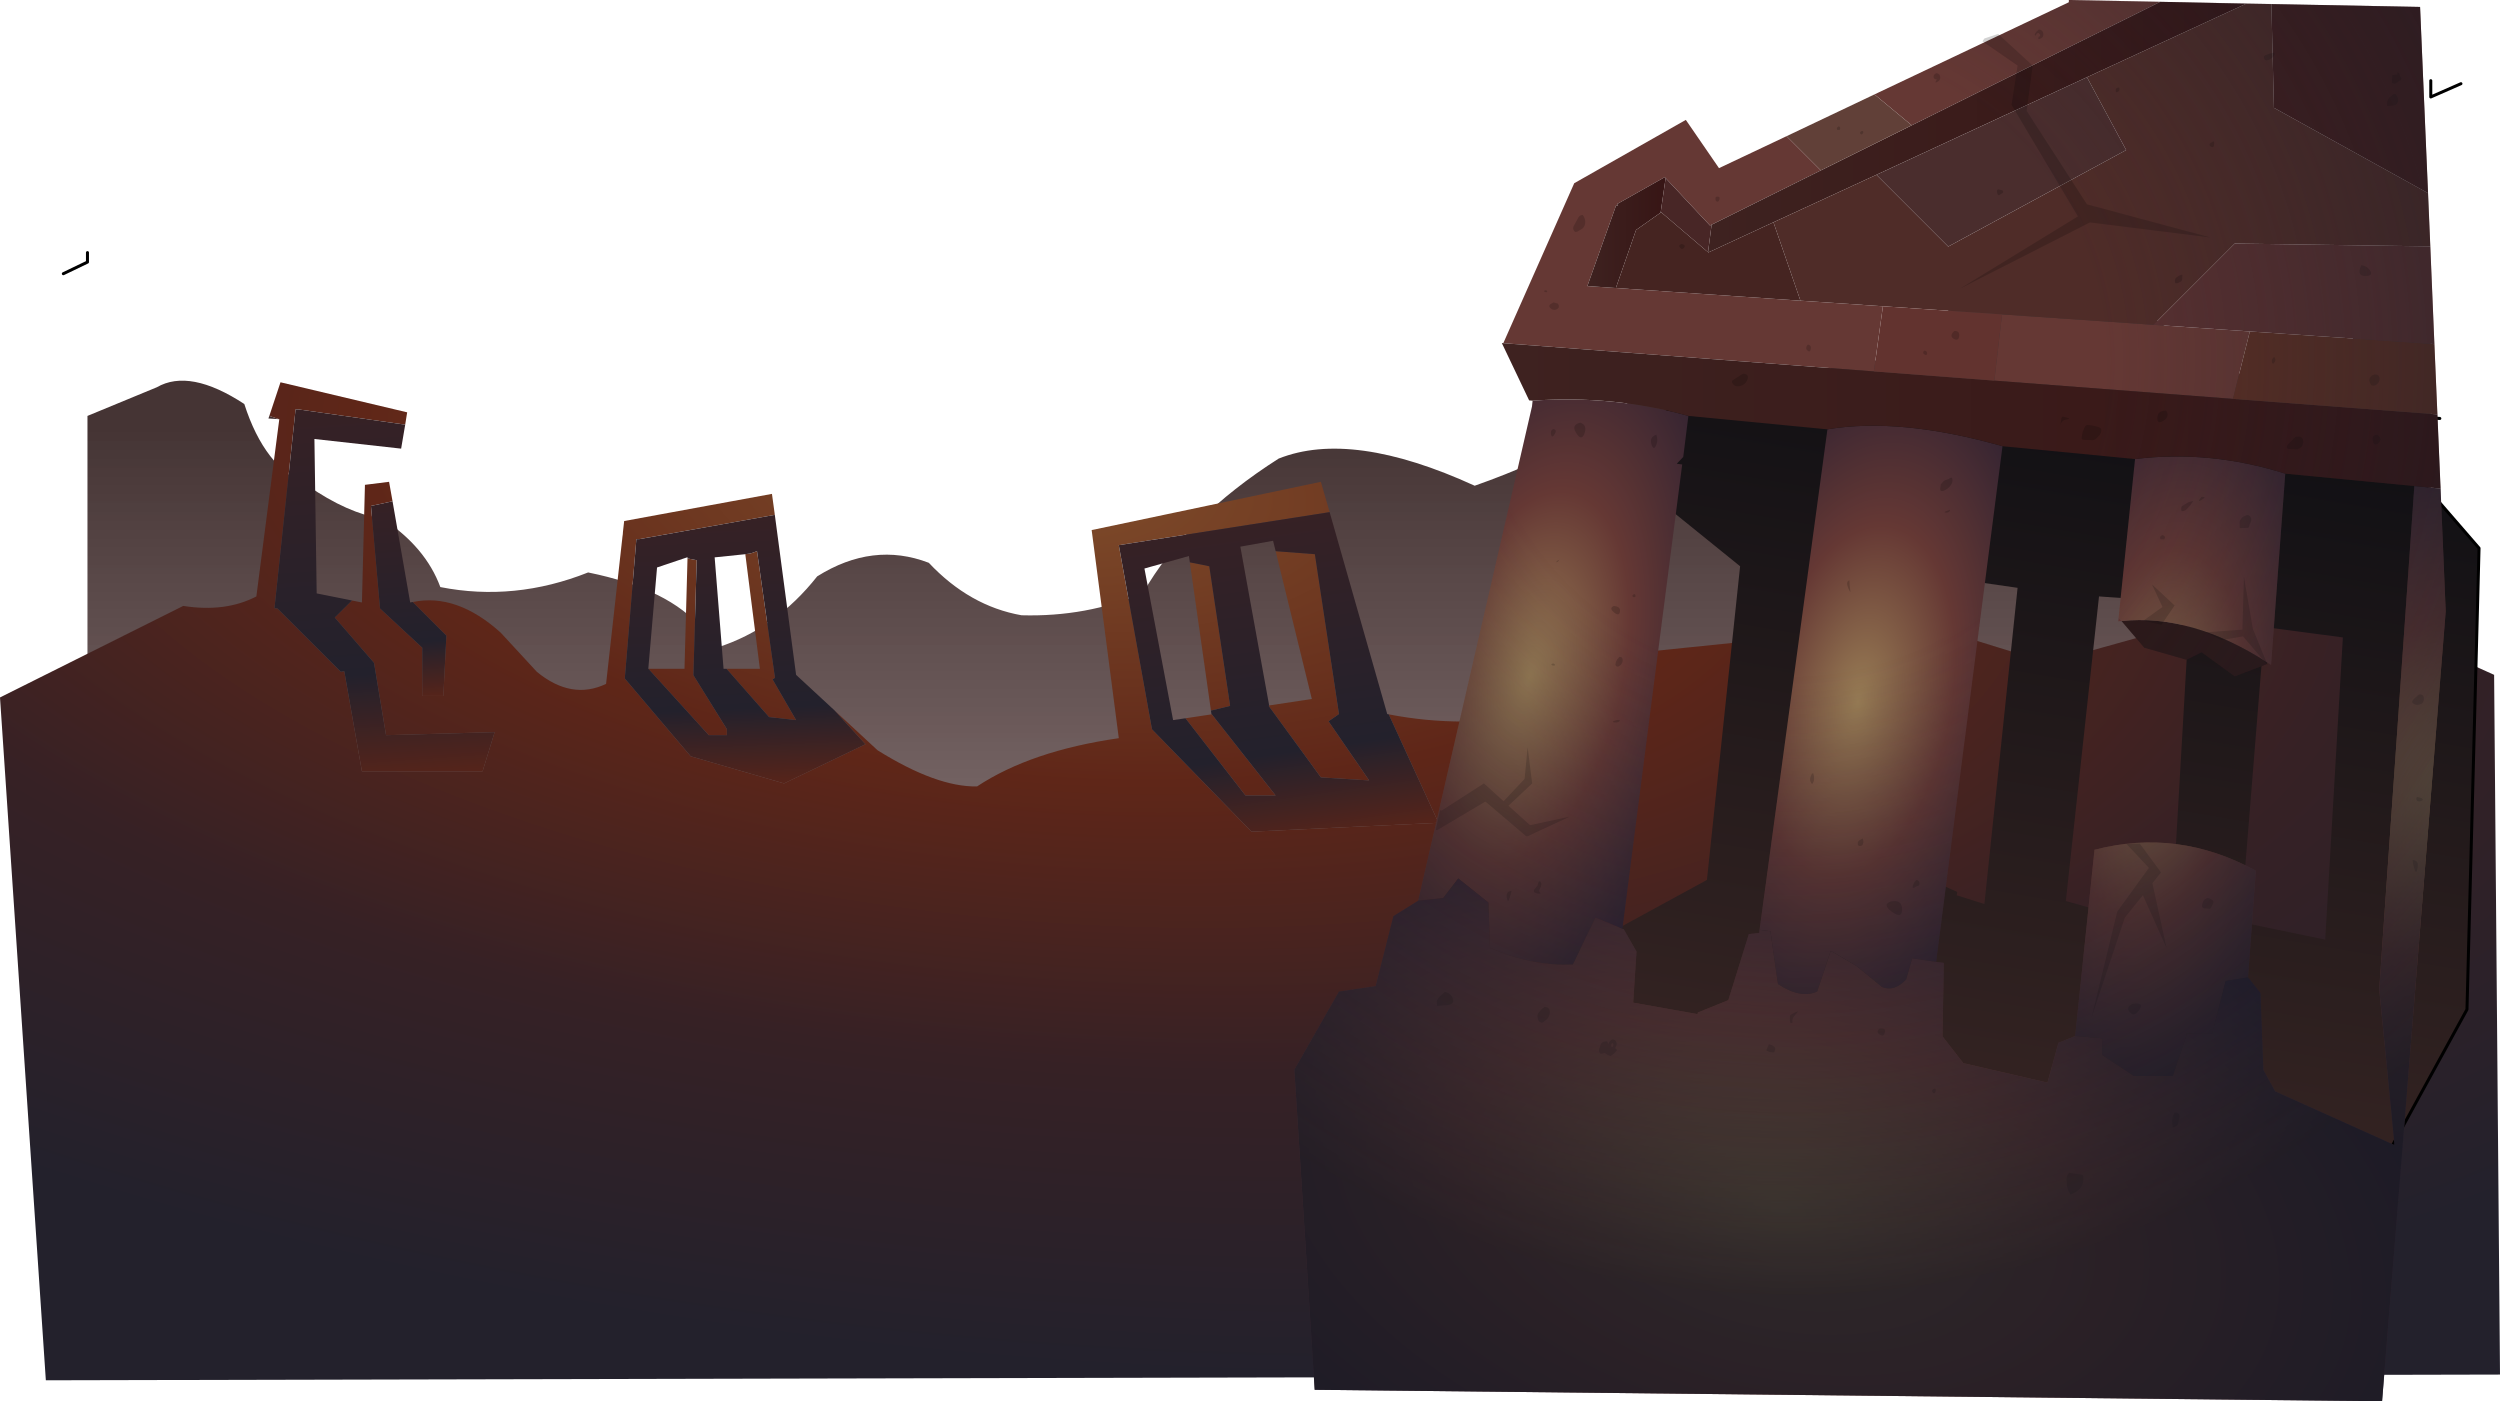 <?xml version="1.0" encoding="UTF-8" standalone="no"?>
<svg xmlns:xlink="http://www.w3.org/1999/xlink" height="464.6px" width="828.9px" xmlns="http://www.w3.org/2000/svg">
  <g transform="matrix(1.0, 0.0, 0.0, 1.0, 419.0, 215.65)">
    <path d="M69.95 -54.6 Q112.1 -69.45 126.95 -88.95 L151.95 -73.6 180.95 -92.4 215.95 -98.35 232.8 -120.3 267.95 -124.3 290.6 -113.0 318.95 -94.1 333.95 -86.4 358.95 -88.95 362.95 -115.4 386.95 -124.45 386.95 76.1 -390.0 76.1 -390.0 -77.75 -367.0 -87.25 Q-356.1 -93.55 -338.0 -81.7 -331.25 -60.65 -317.0 -54.65 -303.85 -45.5 -292.0 -43.55 -277.9 -34.25 -273.0 -21.0 -248.4 -16.15 -224.0 -25.85 -197.15 -20.4 -186.05 -7.05 L-181.05 -1.0 Q-161.75 -7.2 -148.05 -24.55 -129.55 -36.15 -111.05 -29.05 -97.55 -14.7 -80.3 -11.65 -58.75 -11.05 -40.05 -19.0 -25.75 -44.05 4.95 -63.6 29.2 -73.25 69.95 -54.6" fill="url(#gradient0)" fill-rule="evenodd" stroke="none"/>
    <path d="M231.95 -178.9 L232.8 -178.65 M386.95 -188.9 L386.95 -183.5 396.95 -187.9 M-390.0 -131.9 L-390.0 -128.75 -398.0 -124.9" fill="none" stroke="#000000" stroke-linecap="round" stroke-linejoin="round" stroke-width="1.0"/>
    <path d="M-326.4 -76.65 L-330.0 -76.9 -329.7 -77.75 -326.4 -76.65" fill="url(#gradient1)" fill-rule="evenodd" stroke="none"/>
    <path d="M3.95 -32.9 L16.95 -31.9 24.95 21.1 21.5 23.5 34.95 43.1 18.95 42.1 1.65 18.4 1.8 18.25 15.95 16.1 3.95 -32.9 M-142.35 19.85 L-128.05 33.1 Q-108.45 45.35 -95.05 45.1 -77.2 33.3 -48.05 29.1 L-57.05 -39.9 18.95 -55.9 21.85 -45.85 -48.05 -34.9 -37.05 26.15 -4.05 60.1 57.95 57.15 41.45 21.2 Q66.2 26.0 90.95 21.1 L100.95 3.1 217.95 -8.9 259.95 4.1 345.95 -19.9 407.95 8.1 409.9 240.1 -403.8 242.0 -419.0 15.6 -358.25 -14.75 Q-344.25 -12.55 -334.0 -17.9 L-326.4 -76.65 -329.7 -77.75 -326.0 -88.9 -284.05 -78.95 -284.0 -78.95 -284.65 -74.85 -320.0 -79.9 -321.0 -79.9 -328.0 -14.0 -327.0 -13.9 -306.0 7.1 -304.85 6.9 -299.0 40.1 -259.0 40.1 -255.0 27.1 -291.0 28.1 -295.0 4.1 -308.0 -10.9 -302.3 -16.55 -299.0 -15.9 -298.0 -54.9 -290.0 -55.9 -288.85 -49.45 -296.0 -47.9 -293.0 -13.9 -279.0 -0.9 -279.0 15.1 -272.0 15.1 -271.0 -4.9 -282.15 -16.05 Q-267.6 -19.05 -253.0 -5.9 L-241.0 7.1 Q-229.5 16.55 -218.05 11.1 L-212.65 -37.4 -212.65 -37.5 -212.5 -38.55 -212.45 -39.35 -212.05 -42.9 -163.05 -51.9 -162.1 -44.95 -207.0 -36.9 -208.0 -36.9 -211.85 9.3 -190.0 35.1 -159.05 44.1 -132.05 31.1 -142.35 19.85 M-178.1 6.1 L-167.05 6.1 -171.85 -31.6 -171.9 -31.9 -170.15 -32.15 -168.0 -32.9 -162.05 9.1 -162.85 9.6 -155.05 23.1 -164.0 22.1 -178.1 6.1 M-191.05 -30.5 L-188.0 -29.9 -189.1 8.2 -178.0 26.1 -178.0 28.1 -184.0 28.1 -204.0 6.1 -192.05 6.1 -191.05 -30.5 M-24.5 -29.2 L-18.05 -27.9 -11.15 18.4 -17.5 19.95 -24.5 -29.2 M-17.35 21.0 L3.95 48.1 -6.05 48.1 -25.95 22.5 -17.3 21.2 -17.35 21.0" fill="url(#gradient2)" fill-rule="evenodd" stroke="none"/>
    <path d="M-284.65 -74.85 L-286.0 -66.9 -314.75 -70.1 -314.0 -18.9 -302.3 -16.55 -308.0 -10.9 -295.0 4.1 -291.0 28.1 -255.0 27.1 -259.0 40.1 -299.0 40.1 -304.85 6.9 -306.0 7.1 -327.0 -13.9 -328.0 -14.0 -321.0 -79.9 -320.0 -79.9 -284.65 -74.85" fill="url(#gradient3)" fill-rule="evenodd" stroke="none"/>
    <path d="M-288.85 -49.45 L-283.0 -15.9 -282.15 -16.05 -271.0 -4.9 -272.0 15.1 -279.0 15.1 -279.0 -0.9 -293.0 -13.9 -296.0 -47.9 -288.85 -49.45" fill="url(#gradient4)" fill-rule="evenodd" stroke="none"/>
    <path d="M-162.1 -44.95 L-155.05 8.1 -142.35 19.85 -132.05 31.1 -159.05 44.1 -190.0 35.1 -211.85 9.3 -208.0 -36.9 -207.0 -36.9 -162.1 -44.95 M-171.9 -31.9 L-182.05 -30.85 -179.1 6.1 -178.1 6.1 -164.0 22.1 -155.05 23.1 -162.85 9.6 -162.05 9.1 -168.0 -32.9 -170.15 -32.15 -171.9 -31.9 M-204.0 6.1 L-184.0 28.1 -178.0 28.1 -178.0 26.1 -189.1 8.2 -188.0 -29.9 -191.05 -30.5 -191.05 -30.9 -201.15 -27.5 -204.05 6.1 -204.0 6.1" fill="url(#gradient5)" fill-rule="evenodd" stroke="none"/>
    <path d="M1.8 18.25 L1.65 18.4 18.95 42.1 34.95 43.1 21.5 23.5 24.95 21.1 16.95 -31.9 3.95 -32.9 3.1 -36.35 -7.75 -34.4 1.8 18.25 M21.85 -45.85 L40.95 21.1 41.45 21.2 57.95 57.15 -4.05 60.1 -37.05 26.15 -48.05 -34.9 21.85 -45.85 M-17.5 19.95 L-11.15 18.4 -18.05 -27.9 -24.5 -29.2 -24.8 -31.3 -39.55 -27.15 -30.05 23.1 -25.95 22.5 -6.05 48.1 3.95 48.1 -17.35 21.0 -17.5 19.95" fill="url(#gradient6)" fill-rule="evenodd" stroke="none"/>
    <path d="M111.95 162.05 L111.95 161.05 92.3 105.9 146.95 76.1 157.95 -27.9 113.25 -64.05 113.95 -64.9 149.95 -90.9 364.4 -78.4 402.95 -33.9 398.95 119.05 358.95 192.05 111.95 162.05 M357.8 -4.3 L331.85 -7.75 323.95 90.1 351.95 95.9 357.8 -4.3 M249.95 -20.75 L235.75 -22.8 218.95 75.1 229.95 80.1 229.8 81.2 238.95 84.1 249.95 -20.75 M307.0 -14.05 L290.95 -16.9 276.95 -17.9 265.95 83.1 290.95 90.1 301.0 89.5 307.0 -14.05" fill="url(#gradient7)" fill-rule="evenodd" stroke="none"/>
    <path d="M113.95 -64.9 L149.95 -90.9 364.4 -78.4 389.95 -76.9 M364.4 -78.4 L402.95 -33.9 398.95 119.05 358.95 192.05 111.95 162.05" fill="none" stroke="#000000" stroke-linecap="round" stroke-linejoin="round" stroke-width="1.0"/>
    <path d="M202.5 -184.35 L266.95 -214.9 266.95 -215.65 297.25 -215.05 214.85 -174.1 202.5 -184.35 M78.95 -101.9 L79.45 -101.9 102.95 -154.9 139.95 -175.9 150.95 -159.9 173.35 -170.5 184.7 -159.15 148.5 -141.15 147.95 -140.9 133.25 -156.6 132.95 -156.9 117.15 -148.0 117.5 -147.4 116.85 -147.6 107.3 -120.8 116.75 -120.15 177.95 -115.95 205.3 -114.1 202.3 -92.5 78.95 -101.9 M244.8 -111.4 L295.0 -107.95 326.95 -105.75 321.35 -83.4 242.25 -89.45 244.8 -111.4 M284.4 -9.75 L283.35 -9.65 283.45 -10.9 284.4 -9.75 M334.0 4.75 L334.0 4.85 333.95 4.8 334.0 4.75" fill="#653834" fill-rule="evenodd" stroke="none"/>
    <path d="M332.8 4.05 L332.45 4.6 321.95 8.6 310.95 0.6 305.95 3.1 291.95 -0.9 284.4 -9.75 Q307.75 -12.15 332.8 4.05" fill="#2d1817" fill-rule="evenodd" stroke="none"/>
    <path d="M51.2 83.0 L88.95 -80.9 89.15 -82.8 Q115.85 -84.7 140.8 -77.75 L139.1 -64.15 136.95 -61.9 138.75 -61.65 118.9 92.3 110.0 88.6 102.5 104.1 Q88.75 104.75 75.0 98.6 L74.5 83.6 64.5 75.6 59.5 82.1 51.2 83.0" fill="url(#gradient8)" fill-rule="evenodd" stroke="none"/>
    <path d="M244.95 -67.7 L222.95 103.25 215.0 102.1 213.0 109.1 Q209.0 113.3 205.0 111.6 L196.5 104.6 188.0 99.6 183.5 113.1 Q177.95 115.6 170.5 110.6 L168.0 93.1 164.4 92.65 186.9 -73.3 Q211.0 -77.35 244.95 -67.7" fill="url(#gradient9)" fill-rule="evenodd" stroke="none"/>
    <path d="M284.4 -9.75 L283.45 -10.9 288.9 -63.45 Q313.8 -66.5 338.7 -58.6 L334.0 4.75 333.95 4.8 333.85 4.7 332.8 4.05 Q307.75 -12.15 284.4 -9.75 M269.05 127.85 L275.45 66.1 Q303.15 58.9 328.95 73.05 L326.35 108.4 318.95 109.6 314.45 127.1 305.95 127.1 305.95 127.6 301.45 141.1 288.45 141.1 277.95 134.1 277.95 128.6 269.05 127.85" fill="url(#gradient10)" fill-rule="evenodd" stroke="none"/>
    <path d="M390.2 -53.65 L391.9 -12.95 377.6 164.3 374.95 164.05 369.85 112.35 381.5 -54.5 390.2 -53.65" fill="url(#gradient11)" fill-rule="evenodd" stroke="none"/>
    <path d="M389.15 -78.25 L390.2 -53.65 381.5 -54.5 338.7 -58.6 Q313.8 -66.5 288.9 -63.45 L244.95 -67.7 Q211.0 -77.35 186.9 -73.3 L140.8 -77.75 Q115.85 -84.7 89.15 -82.8 L88.0 -82.9 78.95 -101.9 202.3 -92.5 242.25 -89.45 321.35 -83.4 389.15 -78.25" fill="url(#gradient12)" fill-rule="evenodd" stroke="none"/>
    <path d="M297.25 -215.05 L325.8 -214.45 272.95 -190.05 203.15 -157.7 169.0 -141.95 147.3 -131.9 147.35 -132.3 148.5 -141.15 184.7 -159.15 214.85 -174.1 297.25 -215.05" fill="url(#gradient13)" fill-rule="evenodd" stroke="none"/>
    <path d="M116.75 -120.15 L107.3 -120.8 116.85 -147.6 117.5 -147.4 117.15 -148.0 132.95 -156.9 133.25 -156.6 131.6 -145.15 123.45 -139.4 116.75 -120.15" fill="url(#gradient14)" fill-rule="evenodd" stroke="none"/>
    <path d="M325.8 -214.45 L334.1 -214.3 334.95 -179.9 386.05 -151.6 386.8 -133.95 321.95 -134.9 295.0 -107.95 244.8 -111.4 205.3 -114.1 177.95 -115.95 169.0 -141.95 203.15 -157.7 226.95 -133.9 285.95 -165.9 272.95 -190.05 325.8 -214.45" fill="#4f2c28" fill-rule="evenodd" stroke="none"/>
    <path d="M133.25 -156.6 L147.95 -140.9 148.5 -141.15 147.35 -132.3 146.85 -132.4 131.8 -145.25 131.6 -145.15 133.25 -156.6" fill="#482626" fill-rule="evenodd" stroke="none"/>
    <path d="M377.6 164.3 L370.8 248.95 16.9 245.15 10.15 139.0 24.95 113.1 37.1 111.3 43.0 88.1 51.2 83.0 59.5 82.1 64.5 75.6 74.5 83.6 75.0 98.6 Q88.75 104.75 102.5 104.1 L110.0 88.6 118.9 92.3 118.9 92.35 119.35 92.4 123.6 99.85 122.5 116.8 122.55 116.8 143.85 120.6 143.95 120.05 154.05 115.95 160.85 94.05 164.3 93.65 164.4 92.65 168.0 93.1 170.5 110.6 Q177.95 115.6 183.5 113.1 L188.0 99.6 196.5 104.6 205.0 111.6 Q209.0 113.3 213.0 109.1 L215.0 102.1 222.95 103.25 222.95 103.3 225.5 103.6 225.05 127.95 231.95 136.85 259.85 143.3 263.5 130.1 269.05 127.85 277.95 128.6 277.95 134.1 288.45 141.1 301.45 141.1 305.95 127.6 305.95 127.1 314.45 127.1 318.95 109.6 326.35 108.4 330.45 113.6 331.45 139.1 335.35 146.2 374.95 164.05 377.6 164.3" fill="url(#gradient15)" fill-rule="evenodd" stroke="none"/>
    <path d="M205.3 -114.1 L244.8 -111.4 242.25 -89.45 202.3 -92.5 205.3 -114.1" fill="#62332f" fill-rule="evenodd" stroke="none"/>
    <path d="M388.15 -101.55 L389.15 -78.25 321.35 -83.4 326.95 -105.75 388.15 -101.55" fill="#5b2f24" fill-rule="evenodd" stroke="none"/>
    <path d="M147.35 -132.3 L147.3 -131.9 169.0 -141.95 177.95 -115.95 116.75 -120.15 123.45 -139.4 131.6 -145.15 131.8 -145.25 146.85 -132.4 147.35 -132.3" fill="#452421" fill-rule="evenodd" stroke="none"/>
    <path d="M334.1 -214.3 L383.4 -213.35 386.05 -151.6 334.95 -179.9 334.1 -214.3" fill="#411d1d" fill-rule="evenodd" stroke="none"/>
    <path d="M386.8 -133.95 L388.15 -101.55 326.95 -105.75 295.0 -107.95 321.95 -134.9 386.8 -133.95" fill="#583030" fill-rule="evenodd" stroke="none"/>
    <path d="M203.15 -157.7 L272.95 -190.05 285.95 -165.9 226.95 -133.9 203.15 -157.7" fill="#4a2d2d" fill-rule="evenodd" stroke="none"/>
    <path d="M173.35 -170.5 L202.5 -184.35 214.85 -174.1 184.7 -159.15 173.35 -170.5" fill="#614038" fill-rule="evenodd" stroke="none"/>
    <path d="M238.95 -202.9 L243.5 -204.4 254.95 -193.9 252.95 -178.9 272.95 -147.9 313.95 -136.9 273.95 -141.9 230.85 -119.95 269.95 -143.9 247.95 -180.9 249.95 -193.9 238.3 -201.95 238.95 -202.9 M257.0 -205.9 Q258.45 -205.65 258.5 -204.25 258.5 -203.4 257.9 -203.05 256.45 -202.15 256.9 -203.4 L257.35 -203.65 257.45 -204.1 257.0 -204.65 Q256.45 -204.85 256.15 -204.2 L255.75 -203.75 255.65 -204.15 255.7 -204.45 256.25 -205.2 256.95 -205.8 257.0 -205.9 M151.1 -149.55 Q150.8 -148.45 150.1 -148.9 149.7 -149.1 149.8 -150.1 L150.0 -150.4 Q151.4 -150.7 151.1 -149.55 M105.65 -139.85 L103.9 -138.8 103.25 -138.75 Q102.1 -139.75 103.0 -141.1 L104.15 -143.2 Q104.55 -144.2 105.5 -144.35 L105.75 -144.4 Q106.55 -143.4 106.6 -142.15 106.65 -140.7 105.65 -139.85 M93.8 -118.75 L93.15 -118.85 Q92.65 -119.3 93.5 -119.4 94.35 -119.25 93.8 -118.75 M95.0 -114.75 L95.95 -115.3 96.0 -115.4 97.5 -115.0 97.8 -114.5 97.85 -113.75 97.4 -113.25 Q96.05 -112.4 94.9 -113.65 94.4 -114.2 95.0 -114.75 M138.6 -134.75 Q140.05 -134.4 139.4 -133.55 138.75 -132.75 138.2 -133.35 137.2 -134.3 138.5 -134.75 L138.6 -134.75 M158.2 -91.3 L158.95 -91.75 Q161.2 -91.6 160.25 -89.5 159.6 -88.05 157.9 -87.65 156.0 -87.2 155.2 -89.0 L155.4 -89.5 158.2 -91.3 M130.2 -71.5 Q130.8 -69.65 130.2 -68.25 129.3 -65.95 128.55 -68.35 127.85 -70.65 130.0 -71.45 L130.2 -71.5 M96.55 -71.85 Q95.65 -70.25 95.3 -71.45 94.9 -72.85 96.0 -73.4 97.3 -73.15 96.55 -71.85 M103.45 -72.35 Q102.0 -74.8 104.95 -75.5 107.45 -74.7 106.25 -71.7 105.25 -69.25 103.45 -72.35 M118.1 -12.8 Q117.85 -11.25 116.2 -12.55 114.4 -14.0 115.95 -14.65 L115.95 -14.75 Q118.45 -14.55 118.1 -12.8 M97.6 -29.5 Q97.25 -29.15 97.0 -29.25 L97.2 -29.65 98.1 -30.15 97.6 -29.5 M122.75 -17.65 Q122.25 -17.7 122.25 -18.1 122.3 -18.6 123.1 -18.65 123.6 -17.6 122.75 -17.65 M315.15 -168.25 L315.05 -167.5 Q315.0 -166.7 314.25 -166.9 L313.85 -167.15 Q313.55 -167.45 313.55 -167.7 313.6 -168.05 314.0 -168.3 L314.95 -168.8 314.95 -168.9 315.15 -168.25 M282.5 -185.85 Q282.55 -186.6 283.6 -186.65 284.0 -185.65 283.2 -185.2 282.4 -184.7 282.5 -185.85 M245.0 -152.5 L245.2 -152.0 245.0 -151.65 244.5 -151.4 Q243.5 -150.4 243.2 -151.55 L243.1 -152.25 Q243.1 -152.75 243.5 -152.9 L245.0 -152.5 M304.6 -124.65 L304.55 -123.1 Q304.45 -122.5 303.95 -122.2 L302.95 -121.75 302.25 -121.75 302.15 -122.15 302.1 -122.5 302.15 -122.85 302.25 -123.25 302.6 -123.65 303.3 -124.15 304.1 -124.5 304.5 -124.6 304.6 -124.65 M224.3 -190.1 Q224.4 -189.2 223.6 -188.65 222.25 -187.8 223.0 -189.0 L223.25 -189.25 222.4 -189.5 222.1 -190.0 Q222.0 -190.7 222.6 -191.15 L223.0 -191.4 Q224.2 -191.25 224.3 -190.1 M198.6 -171.35 Q198.3 -170.95 198.0 -171.15 197.35 -171.6 198.1 -172.15 L198.6 -172.25 Q199.0 -171.75 198.6 -171.35 M191.0 -172.6 L190.2 -172.55 Q189.75 -173.2 190.45 -173.65 L190.5 -173.75 Q191.45 -173.65 191.0 -172.6 M180.45 -101.4 Q181.7 -101.15 181.35 -99.75 181.05 -98.6 180.1 -99.6 179.6 -100.2 180.15 -101.1 L180.45 -101.4 M230.6 -104.25 Q230.4 -102.45 228.8 -103.3 227.35 -104.15 228.65 -105.6 L229.0 -105.9 Q230.75 -106.0 230.6 -104.25 M219.0 -99.4 Q219.95 -99.35 219.95 -98.5 219.95 -97.8 219.35 -98.0 218.3 -98.4 218.8 -99.2 L219.0 -99.4 M228.2 -57.25 Q228.6 -56.2 228.1 -55.25 227.35 -53.9 226.0 -53.2 223.85 -52.05 224.4 -54.3 L224.45 -55.0 225.5 -56.2 226.0 -56.45 227.2 -56.85 227.4 -57.05 227.5 -57.15 227.95 -57.25 228.2 -57.25 M194.45 -20.15 Q194.75 -18.45 193.8 -20.65 192.9 -22.85 194.2 -23.25 194.2 -21.5 194.45 -20.15 M227.4 -46.1 Q226.8 -45.55 226.05 -45.7 225.3 -45.85 226.5 -46.25 L227.6 -46.65 227.4 -46.1 M298.4 -76.2 Q296.15 -74.7 296.3 -77.25 296.35 -79.35 298.95 -79.5 L299.2 -79.5 Q300.5 -77.65 298.4 -76.2 M311.8 -50.5 L310.8 -49.8 Q309.55 -49.1 310.45 -50.3 L310.95 -50.9 Q312.4 -50.9 311.8 -50.5 M266.4 -76.6 Q264.5 -76.45 264.1 -74.5 L264.45 -76.75 Q264.55 -77.35 264.95 -77.5 268.25 -76.8 266.4 -76.6 M272.95 -74.75 Q275.1 -74.65 277.0 -73.95 278.0 -73.55 277.6 -72.3 L277.2 -71.5 276.5 -70.75 Q275.8 -69.85 274.9 -69.7 L271.55 -69.85 Q271.35 -69.9 271.2 -70.25 L271.25 -71.0 271.55 -72.5 272.2 -74.0 272.5 -74.45 272.95 -74.75 M323.6 -41.9 Q323.45 -42.8 324.0 -43.55 324.55 -44.4 325.6 -44.7 L325.95 -44.9 Q326.85 -44.9 327.25 -44.15 327.65 -43.25 327.2 -42.45 326.8 -41.8 326.7 -41.0 L326.45 -40.65 325.3 -40.6 323.7 -40.55 323.6 -40.75 323.6 -41.9 M308.2 -49.5 L307.15 -48.05 305.85 -46.65 Q305.2 -46.15 304.45 -46.15 304.35 -46.15 304.2 -46.5 L304.2 -47.25 304.4 -47.8 306.5 -49.1 307.95 -49.5 308.2 -49.5 M298.55 -36.8 L297.35 -36.85 Q296.85 -37.65 297.75 -38.15 L298.1 -38.25 Q299.25 -37.7 298.55 -36.8 M302.0 -14.9 L297.7 -8.6 297.6 -8.5 291.65 -9.85 298.0 -14.4 294.5 -21.9 302.0 -14.9 M312.3 -6.0 L324.5 -6.9 325.0 -24.4 327.9 -7.45 327.95 -7.15 332.9 4.95 324.7 -4.65 324.65 -4.65 317.5 -3.4 312.3 -6.0 M376.5 -191.2 L376.75 -190.5 376.9 -190.15 377.2 -189.75 Q377.15 -188.9 376.4 -188.8 L375.8 -188.3 Q375.4 -187.95 374.95 -187.9 374.55 -187.9 374.1 -188.15 L374.1 -188.5 374.1 -189.25 374.15 -190.0 374.2 -190.75 375.95 -190.95 375.85 -191.25 375.85 -191.55 376.1 -191.65 376.5 -191.2 M372.5 -181.95 Q372.7 -182.65 373.25 -183.25 L374.55 -184.4 374.95 -184.5 375.2 -184.5 Q376.3 -183.4 376.1 -182.1 375.95 -181.05 374.8 -180.7 L372.45 -180.5 372.5 -181.95 M331.65 -196.55 Q331.6 -197.15 332.1 -197.35 333.65 -198.0 335.2 -198.25 335.2 -197.0 334.0 -196.2 331.85 -194.9 331.65 -196.55 M363.95 -127.75 Q366.15 -127.3 367.0 -125.65 367.7 -124.2 365.45 -124.15 362.45 -124.05 363.65 -127.1 L363.95 -127.75 M369.15 -88.3 Q368.3 -87.5 367.3 -87.9 L367.1 -88.15 366.7 -88.9 Q366.45 -89.7 366.75 -90.4 L367.55 -91.25 368.45 -91.5 Q369.8 -91.5 369.95 -90.25 370.05 -89.1 369.15 -88.3 M369.9 -69.1 Q368.25 -67.25 367.75 -69.4 367.25 -71.4 369.2 -71.5 370.95 -70.25 369.9 -69.1 M334.35 -95.35 Q334.05 -96.25 334.7 -97.05 L335.1 -97.25 Q335.6 -96.55 335.3 -95.85 334.7 -94.55 334.35 -95.35 M341.9 -70.6 L341.95 -70.75 Q344.8 -71.4 344.65 -69.0 344.55 -67.3 342.8 -66.7 L339.55 -66.8 339.2 -67.25 Q339.2 -67.65 339.35 -67.95 L340.0 -68.75 341.1 -69.85 341.6 -70.4 341.9 -70.6 M380.85 17.35 L380.75 17.05 Q381.0 16.35 381.6 15.85 L382.65 14.9 382.95 14.7 382.95 14.6 Q384.6 14.4 384.65 15.85 384.75 17.5 383.2 17.95 381.8 18.35 380.85 17.35 M382.45 48.6 L383.95 49.0 384.35 49.5 384.2 49.7 Q382.65 50.6 382.15 49.35 L382.15 49.0 382.25 48.75 382.45 48.6 M382.6 72.0 Q382.15 74.75 381.45 72.2 380.95 70.5 380.95 69.75 L380.95 69.5 Q383.05 69.65 382.6 72.0 M286.0 64.1 L290.5 64.1 297.5 73.6 294.65 77.2 299.35 98.7 291.5 81.15 285.5 88.6 274.5 121.6 283.0 86.6 293.5 72.1 286.0 64.1 M313.95 85.5 L313.7 85.65 311.8 85.5 Q311.05 85.3 311.1 84.6 L311.15 84.25 311.4 83.45 Q311.55 82.8 312.15 82.45 L312.95 82.05 312.95 82.0 Q313.8 82.25 314.45 82.7 315.1 83.15 314.8 83.9 L313.95 85.5 M182.4 43.25 Q181.85 45.1 181.25 43.4 180.9 42.4 181.75 40.9 181.85 40.75 182.2 40.75 182.65 42.25 182.4 43.25 M198.6 62.35 L198.8 63.1 198.8 63.85 198.55 64.5 Q198.35 64.75 197.95 64.85 196.9 65.0 196.95 64.0 197.0 63.25 197.6 62.9 198.05 62.6 198.5 62.4 L198.6 62.35 M216.0 76.5 L216.25 76.25 216.45 76.1 Q217.45 76.3 217.45 77.35 217.45 78.1 216.5 78.2 216.2 78.25 215.75 78.65 L215.2 78.75 Q215.15 78.35 215.25 78.0 L215.55 77.2 216.0 76.5 M211.65 86.0 Q211.6 89.15 208.15 86.55 205.0 84.25 207.95 83.25 211.75 82.5 211.65 86.0 M206.0 126.5 Q205.7 128.0 204.75 127.6 202.85 126.8 203.9 125.65 L203.95 125.45 Q206.3 125.0 206.0 126.5 M222.75 146.3 Q222.4 147.2 221.8 146.55 221.25 145.95 222.15 145.4 L222.6 145.25 Q223.0 145.7 222.75 146.3 M176.95 119.75 L177.2 119.7 176.05 121.05 Q175.1 122.0 175.3 123.35 175.35 123.7 174.65 123.55 L174.45 122.7 174.45 121.95 174.45 121.2 174.6 120.9 176.2 120.0 176.95 119.75 M166.7 132.4 L166.9 131.95 167.2 131.25 167.45 130.7 167.5 130.6 168.55 130.9 169.35 131.5 Q169.8 132.0 169.45 132.65 L169.25 133.25 169.0 133.3 167.75 133.15 166.75 132.75 166.7 132.4 M290.35 119.15 Q288.8 121.45 287.5 120.3 285.5 118.55 287.95 117.2 292.05 116.55 290.35 119.15 M271.7 174.2 L271.75 174.95 Q271.85 176.15 271.4 177.2 270.85 178.35 269.9 179.1 268.85 179.95 267.45 180.45 L267.15 179.75 Q266.45 178.65 266.3 177.45 L266.2 175.2 Q266.2 174.45 266.5 173.85 L266.9 173.4 266.95 173.2 271.15 173.8 Q271.45 173.85 271.7 174.2 M303.6 154.95 L303.1 157.1 Q302.85 157.85 301.45 158.2 L301.3 157.45 301.2 155.95 301.4 154.55 301.9 153.45 301.95 153.2 Q303.9 153.15 303.6 154.95 M119.0 3.4 Q118.95 4.4 118.15 5.0 117.15 5.8 116.6 4.85 L116.7 4.15 Q116.85 3.55 117.15 3.05 L117.65 2.45 118.0 2.1 Q119.1 2.2 119.0 3.4 M117.8 23.65 L117.0 23.9 Q115.1 23.9 116.05 23.4 L117.0 23.1 Q118.65 22.9 117.8 23.65 M96.1 4.35 Q96.85 4.7 96.4 5.05 L95.55 4.95 Q95.05 4.4 96.1 4.35 M89.0 44.1 L81.15 51.5 88.3 57.95 101.5 55.1 87.5 61.6 87.0 61.6 73.5 50.1 57.5 59.6 57.05 59.5 58.45 53.0 59.0 53.1 73.0 44.1 79.55 50.0 86.5 42.6 87.5 32.1 89.0 44.1 M91.95 78.15 L91.4 79.35 Q91.15 79.85 91.65 80.35 L91.75 80.6 90.75 80.6 89.7 80.25 89.6 80.0 Q89.5 79.35 89.95 79.0 L90.75 78.05 91.1 76.9 Q91.15 76.45 91.75 76.6 92.2 77.3 91.95 78.15 M81.55 82.0 Q80.95 84.2 80.6 81.95 80.25 80.0 81.95 79.75 L82.2 79.75 81.55 82.0 M61.05 117.6 L57.45 117.85 57.45 117.45 57.4 116.75 Q57.35 116.35 57.45 116.1 57.85 115.2 58.55 114.55 L59.9 113.4 59.95 113.2 Q62.1 113.55 62.75 115.6 63.25 117.2 61.05 117.6 M92.95 118.2 Q94.9 118.15 94.85 120.0 94.8 121.55 93.5 122.6 L92.45 123.4 Q92.1 123.6 91.2 122.95 90.85 122.2 90.8 121.45 90.7 120.7 91.15 120.1 L92.3 118.8 92.9 118.4 92.95 118.2 M113.75 129.6 Q114.25 130.1 114.3 130.65 L114.35 130.45 Q114.65 129.45 115.5 129.0 116.55 128.9 116.9 129.85 117.25 130.7 116.75 131.35 116.3 132.0 117.15 132.4 L117.1 132.6 116.75 133.0 116.45 133.35 115.6 134.1 115.0 134.5 114.3 134.25 113.55 133.8 113.05 133.45 112.35 133.65 111.75 133.75 Q110.95 133.2 111.2 132.25 L111.7 130.75 Q112.0 130.05 112.55 129.8 L113.75 129.6 M115.3 131.35 Q115.5 131.85 115.8 131.2 116.1 130.65 115.75 130.25 L115.5 130.25 Q115.05 130.8 115.3 131.35" fill="#000000" fill-opacity="0.173" fill-rule="evenodd" stroke="none"/>
    <path d="M266.95 -215.65 L383.4 -213.35 391.9 -12.95 370.8 248.95 16.9 245.15 10.15 139.0 24.95 113.1 37.1 111.3 43.0 88.1 51.2 83.0 88.95 -80.9 89.15 -82.8 88.0 -82.9 78.95 -101.9 79.45 -101.9 102.95 -154.9 139.95 -175.9 150.95 -159.9 266.95 -214.9 266.95 -215.65 M291.95 -0.9 L284.4 -9.75 283.35 -9.65 288.9 -63.45 244.95 -67.7 222.95 103.25 222.95 103.3 225.5 103.6 225.05 127.95 231.95 136.85 259.85 143.3 263.5 130.1 269.05 127.85 275.45 66.1 Q303.15 58.9 328.95 73.05 L326.35 108.4 330.45 113.6 331.45 139.1 335.35 146.2 374.95 164.05 369.85 112.35 381.5 -54.5 338.7 -58.6 334.0 4.75 334.0 4.85 333.95 4.8 333.85 4.7 332.8 4.05 332.45 4.6 321.95 8.6 310.95 0.6 305.95 3.1 291.95 -0.9 M136.95 -61.9 L138.75 -61.65 118.9 92.3 118.9 92.35 119.35 92.4 123.6 99.85 122.5 116.8 122.55 116.8 143.85 120.6 143.95 120.05 154.05 115.95 160.85 94.05 164.3 93.65 186.9 -73.3 140.8 -77.75 139.1 -64.15 136.95 -61.9" fill="url(#gradient16)" fill-rule="evenodd" stroke="none"/>
  </g>
  <defs>
    <linearGradient gradientTransform="matrix(0.0, 0.122, -0.474, 0.0, -1.5, -24.2)" gradientUnits="userSpaceOnUse" id="gradient0" spreadMethod="pad" x1="-819.2" x2="819.2">
      <stop offset="0.251" stop-color="#271414" stop-opacity="0.863"/>
      <stop offset="1.0" stop-color="#3c2222" stop-opacity="0.663"/>
    </linearGradient>
    <linearGradient gradientTransform="matrix(0.506, 0.0, 0.0, 0.202, -4.55, 76.55)" gradientUnits="userSpaceOnUse" id="gradient1" spreadMethod="pad" x1="-819.2" x2="819.2">
      <stop offset="0.0" stop-color="#362125"/>
      <stop offset="1.0" stop-color="#4a3c2d" stop-opacity="0.663"/>
    </linearGradient>
    <radialGradient cx="0" cy="0" gradientTransform="matrix(0.033, -0.355, 0.812, 0.075, -75.0, -56.0)" gradientUnits="userSpaceOnUse" id="gradient2" r="819.2" spreadMethod="pad">
      <stop offset="0.0" stop-color="#804d2b"/>
      <stop offset="0.337" stop-color="#5f2618"/>
      <stop offset="0.659" stop-color="#362125"/>
      <stop offset="1.0" stop-color="#23212c"/>
    </radialGradient>
    <linearGradient gradientTransform="matrix(0.006, 0.076, -0.042, 0.003, -293.55, -19.6)" gradientUnits="userSpaceOnUse" id="gradient3" spreadMethod="pad" x1="-819.2" x2="819.2">
      <stop offset="0.0" stop-color="#362125"/>
      <stop offset="0.718" stop-color="#23212c"/>
      <stop offset="1.0" stop-color="#56241a"/>
    </linearGradient>
    <linearGradient gradientTransform="matrix(0.004, 0.04, -0.013, 0.001, -282.75, -17.0)" gradientUnits="userSpaceOnUse" id="gradient4" spreadMethod="pad" x1="-819.2" x2="819.2">
      <stop offset="0.0" stop-color="#362125"/>
      <stop offset="0.718" stop-color="#23212c"/>
      <stop offset="1.0" stop-color="#56241a"/>
    </linearGradient>
    <linearGradient gradientTransform="matrix(0.002, 0.054, -0.048, 0.002, -172.55, -0.1)" gradientUnits="userSpaceOnUse" id="gradient5" spreadMethod="pad" x1="-819.2" x2="819.2">
      <stop offset="0.0" stop-color="#362125"/>
      <stop offset="0.718" stop-color="#23212c"/>
      <stop offset="1.0" stop-color="#56241a"/>
    </linearGradient>
    <linearGradient gradientTransform="matrix(0.009, 0.065, -0.056, 0.008, 4.85, 10.45)" gradientUnits="userSpaceOnUse" id="gradient6" spreadMethod="pad" x1="-819.2" x2="819.2">
      <stop offset="0.0" stop-color="#362125"/>
      <stop offset="0.718" stop-color="#23212c"/>
      <stop offset="1.0" stop-color="#56241a"/>
    </linearGradient>
    <linearGradient gradientTransform="matrix(0.029, -0.168, 0.188, 0.032, 253.2, 44.45)" gradientUnits="userSpaceOnUse" id="gradient7" spreadMethod="pad" x1="-819.2" x2="819.2">
      <stop offset="0.0" stop-color="#392624"/>
      <stop offset="1.0" stop-color="#0f0f13"/>
    </linearGradient>
    <radialGradient cx="0" cy="0" gradientTransform="matrix(0.083, 0.019, -0.039, 0.169, 88.0, 9.0)" gradientUnits="userSpaceOnUse" id="gradient8" r="819.2" spreadMethod="pad">
      <stop offset="0.0" stop-color="#997d55"/>
      <stop offset="0.443" stop-color="#653834"/>
      <stop offset="1.0" stop-color="#211c31"/>
    </radialGradient>
    <radialGradient cx="0" cy="0" gradientTransform="matrix(0.084, 0.016, -0.03, 0.16, 197.0, 17.0)" gradientUnits="userSpaceOnUse" id="gradient9" r="819.2" spreadMethod="pad">
      <stop offset="0.0" stop-color="#997d55"/>
      <stop offset="0.443" stop-color="#653834"/>
      <stop offset="1.0" stop-color="#211c31"/>
    </radialGradient>
    <radialGradient cx="0" cy="0" gradientTransform="matrix(0.079, 0.011, -0.024, 0.168, 296.0, 28.0)" gradientUnits="userSpaceOnUse" id="gradient10" r="819.2" spreadMethod="pad">
      <stop offset="0.0" stop-color="#997d55"/>
      <stop offset="0.443" stop-color="#653834"/>
      <stop offset="1.0" stop-color="#211c31"/>
    </radialGradient>
    <radialGradient cx="0" cy="0" gradientTransform="matrix(0.16, 0.0, 0.0, 0.16, 400.0, 48.0)" gradientUnits="userSpaceOnUse" id="gradient11" r="819.2" spreadMethod="pad">
      <stop offset="0.0" stop-color="#997d55"/>
      <stop offset="0.443" stop-color="#653834"/>
      <stop offset="1.0" stop-color="#211c31"/>
    </radialGradient>
    <linearGradient gradientTransform="matrix(0.19, 0.0, 0.0, 0.029, 234.55, -77.8)" gradientUnits="userSpaceOnUse" id="gradient12" spreadMethod="pad" x1="-819.2" x2="819.2">
      <stop offset="0.0" stop-color="#3e2220"/>
      <stop offset="1.0" stop-color="#371515"/>
    </linearGradient>
    <linearGradient gradientTransform="matrix(0.109, 0.0, 0.0, 0.051, 236.55, -173.5)" gradientUnits="userSpaceOnUse" id="gradient13" spreadMethod="pad" x1="-819.2" x2="819.2">
      <stop offset="0.0" stop-color="#3e2220"/>
      <stop offset="1.0" stop-color="#371515"/>
    </linearGradient>
    <linearGradient gradientTransform="matrix(0.016, 0.0, 0.0, 0.022, 120.25, -138.55)" gradientUnits="userSpaceOnUse" id="gradient14" spreadMethod="pad" x1="-819.2" x2="819.2">
      <stop offset="0.0" stop-color="#3e2220"/>
      <stop offset="1.0" stop-color="#371515"/>
    </linearGradient>
    <radialGradient cx="0" cy="0" gradientTransform="matrix(-0.036, 0.164, -0.29, -0.064, 171.0, 185.0)" gradientUnits="userSpaceOnUse" id="gradient15" r="819.2" spreadMethod="pad">
      <stop offset="0.0" stop-color="#786243"/>
      <stop offset="0.443" stop-color="#653834"/>
      <stop offset="1.0" stop-color="#211c31"/>
    </radialGradient>
    <radialGradient cx="0" cy="0" gradientTransform="matrix(0.377, 0.03, -0.03, 0.377, 175.0, -96.0)" gradientUnits="userSpaceOnUse" id="gradient16" r="819.2" spreadMethod="pad">
      <stop offset="0.333" stop-color="#23212c" stop-opacity="0.0"/>
      <stop offset="1.0" stop-color="#1a1a22" stop-opacity="0.78"/>
    </radialGradient>
  </defs>
</svg>
